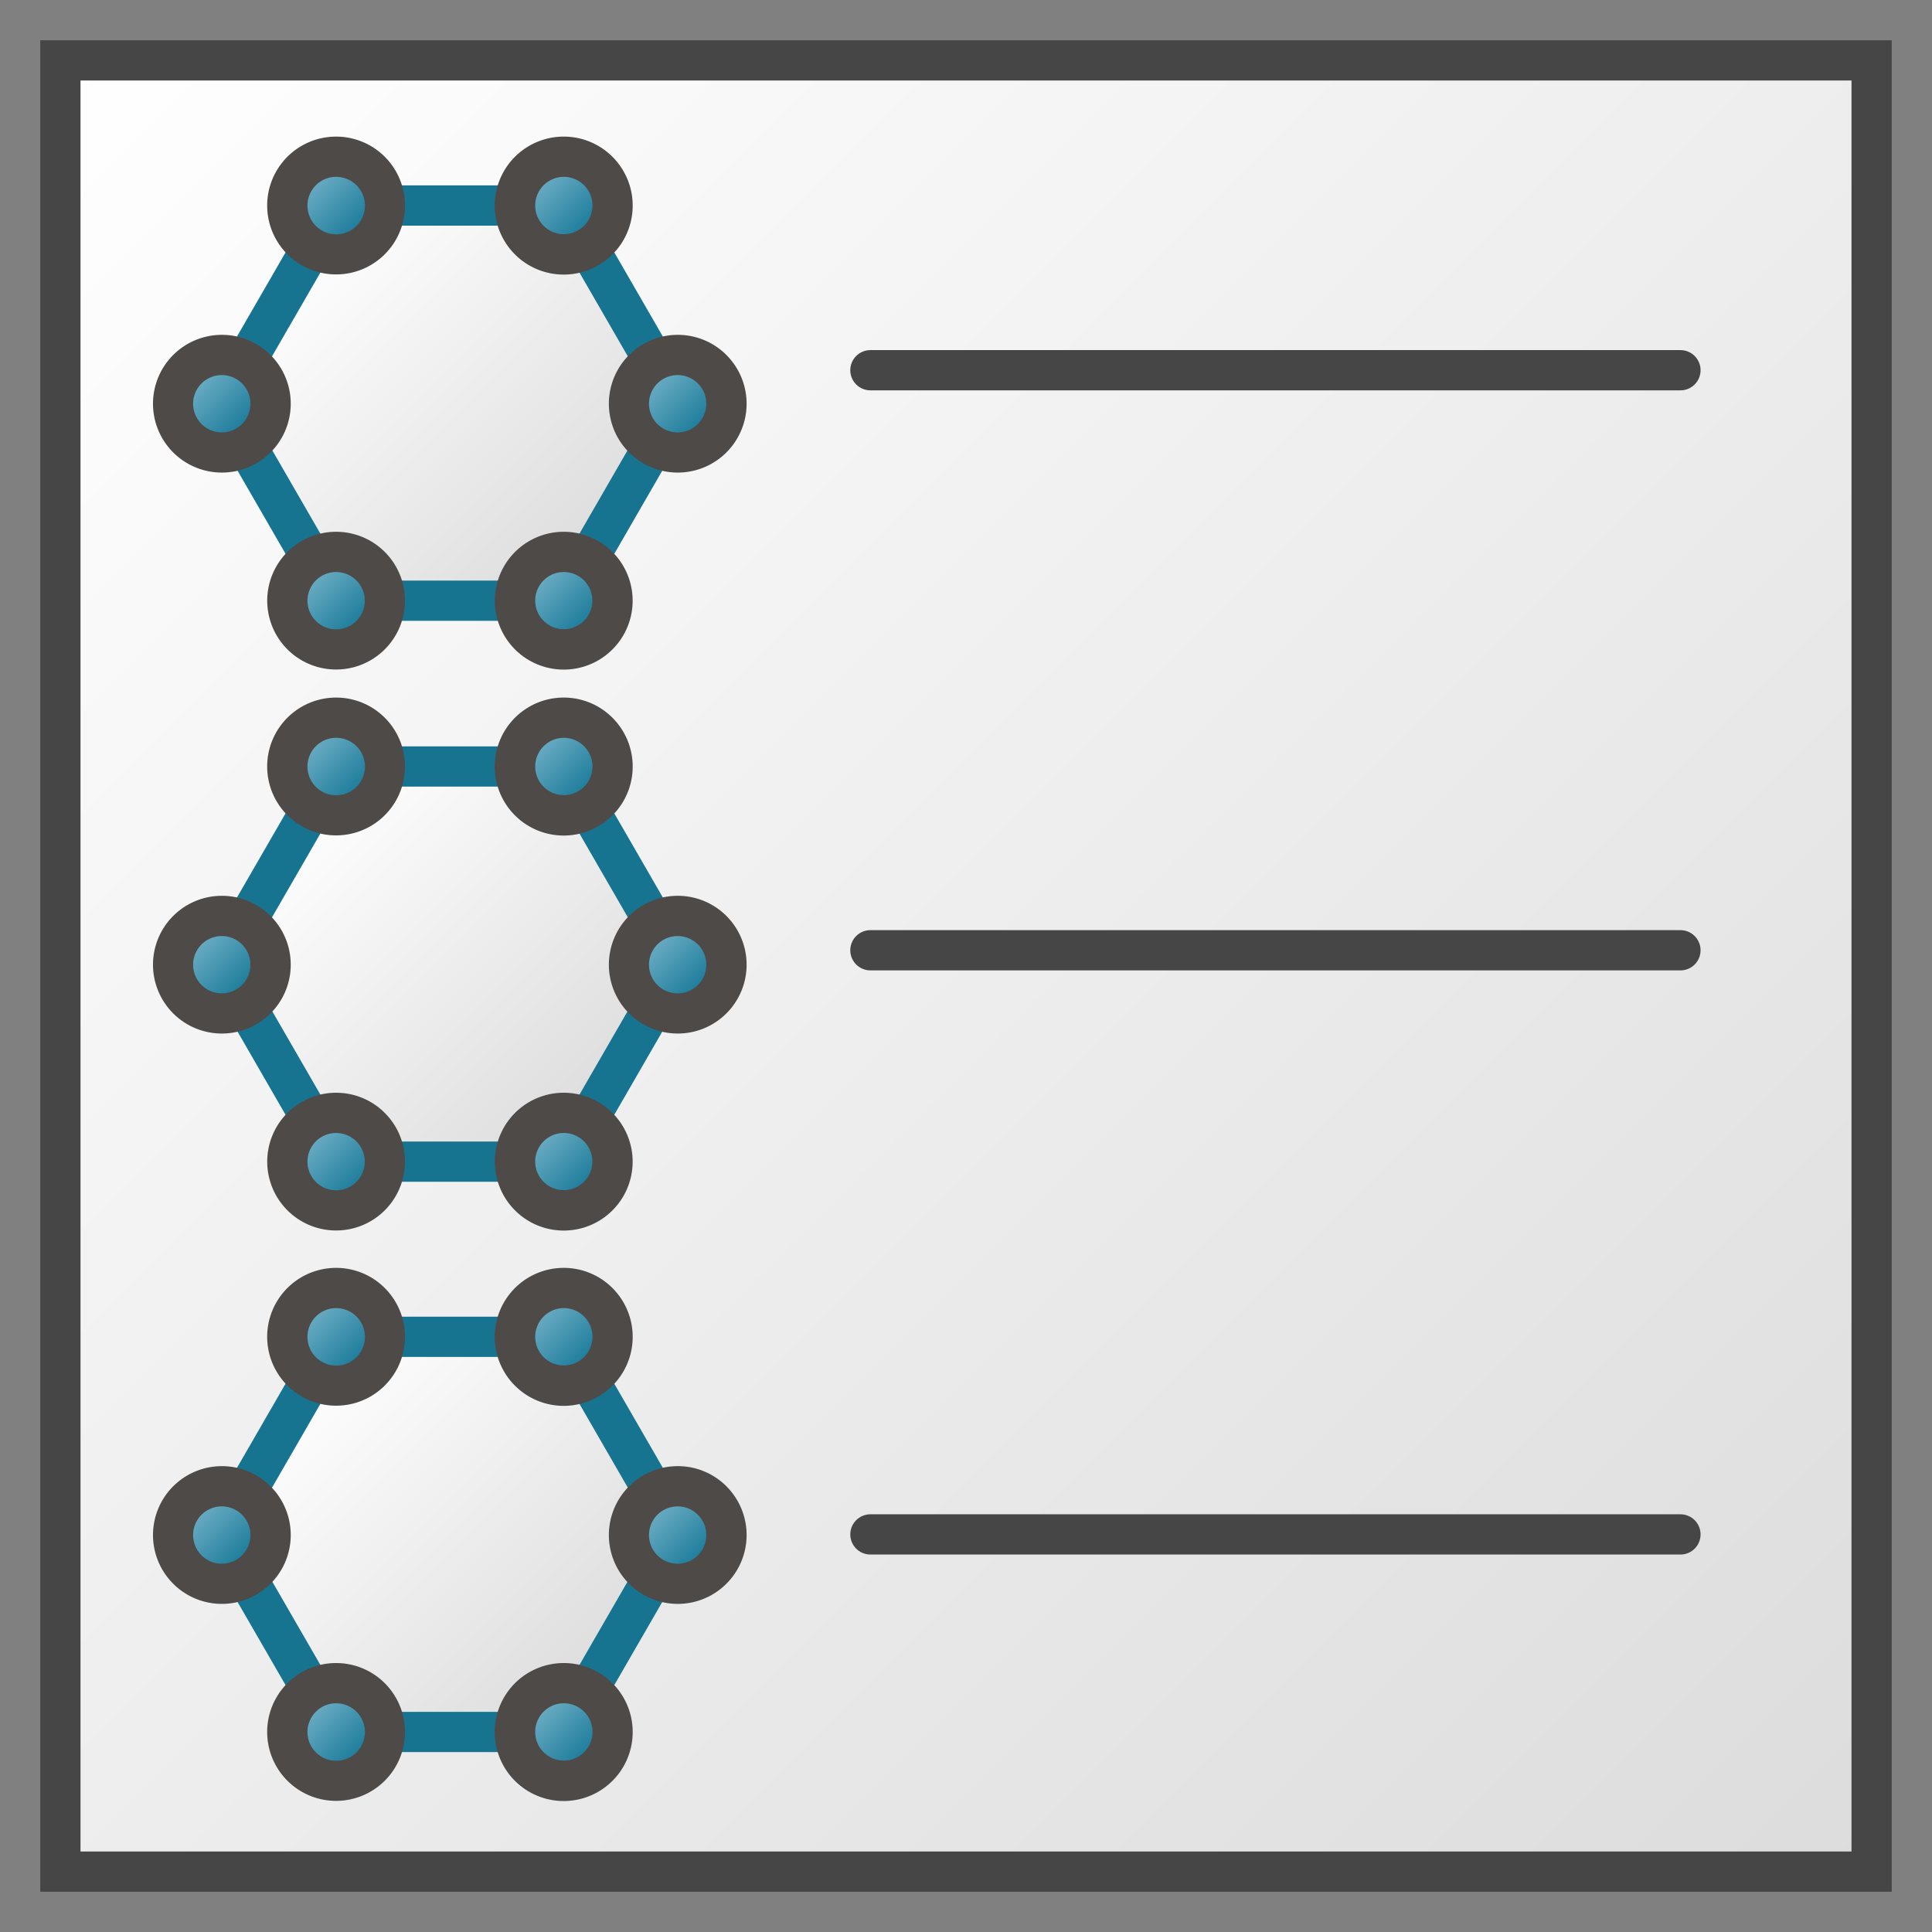 <svg id="Image" xmlns="http://www.w3.org/2000/svg" xmlns:xlink="http://www.w3.org/1999/xlink" viewBox="0 0 48 48">
  <rect x="0" y="0" width="48" height="48" fill="#808080" stroke="none"/>
  <defs>
    <linearGradient id="Siemens_-_Light_gray" data-name="Siemens - Light gray" x1="1.5" y1="1.5" x2="46.5" y2="46.5" gradientUnits="userSpaceOnUse">
      <stop offset="0" stop-color="#fff"/>
      <stop offset="1" stop-color="#dcdcdc"/>
    </linearGradient>
    <linearGradient id="Siemens_-_Light_gray-2" x1="7.307" y1="6.144" x2="15.05" y2="13.886" xlink:href="#Siemens_-_Light_gray"/>
    <linearGradient id="New_Gradient_Swatch_1" data-name="New Gradient Swatch 1" x1="4.653" y1="9.173" x2="6.368" y2="10.889" gradientUnits="userSpaceOnUse">
      <stop offset="0" stop-color="#7eb8cd"/>
      <stop offset="1" stop-color="#097091"/>
    </linearGradient>
    <linearGradient id="New_Gradient_Swatch_1-2" x1="15.979" y1="9.173" x2="17.694" y2="10.889" xlink:href="#New_Gradient_Swatch_1"/>
    <linearGradient id="New_Gradient_Swatch_1-3" x1="13.148" y1="14.067" x2="14.862" y2="15.781" xlink:href="#New_Gradient_Swatch_1"/>
    <linearGradient id="New_Gradient_Swatch_1-4" x1="7.492" y1="14.067" x2="9.206" y2="15.781" xlink:href="#New_Gradient_Swatch_1"/>
    <linearGradient id="New_Gradient_Swatch_1-5" x1="13.148" y1="4.249" x2="14.862" y2="5.963" xlink:href="#New_Gradient_Swatch_1"/>
    <linearGradient id="New_Gradient_Swatch_1-6" x1="7.492" y1="4.249" x2="9.206" y2="5.963" xlink:href="#New_Gradient_Swatch_1"/>
    <linearGradient id="Siemens_-_Light_gray-3" x1="7.307" y1="20.081" x2="15.05" y2="27.823" xlink:href="#Siemens_-_Light_gray"/>
    <linearGradient id="New_Gradient_Swatch_1-7" x1="4.653" y1="23.11" x2="6.368" y2="24.825" xlink:href="#New_Gradient_Swatch_1"/>
    <linearGradient id="New_Gradient_Swatch_1-8" x1="15.979" y1="23.11" x2="17.694" y2="24.825" xlink:href="#New_Gradient_Swatch_1"/>
    <linearGradient id="New_Gradient_Swatch_1-9" x1="13.148" y1="28.004" x2="14.862" y2="29.718" xlink:href="#New_Gradient_Swatch_1"/>
    <linearGradient id="New_Gradient_Swatch_1-10" x1="7.492" y1="28.004" x2="9.206" y2="29.718" xlink:href="#New_Gradient_Swatch_1"/>
    <linearGradient id="New_Gradient_Swatch_1-11" x1="13.148" y1="18.186" x2="14.862" y2="19.9" xlink:href="#New_Gradient_Swatch_1"/>
    <linearGradient id="New_Gradient_Swatch_1-12" x1="7.492" y1="18.186" x2="9.206" y2="19.9" xlink:href="#New_Gradient_Swatch_1"/>
    <linearGradient id="Siemens_-_Light_gray-4" x1="7.307" y1="34.25" x2="15.05" y2="41.993" xlink:href="#Siemens_-_Light_gray"/>
    <linearGradient id="New_Gradient_Swatch_1-13" x1="4.653" y1="37.28" x2="6.368" y2="38.995" xlink:href="#New_Gradient_Swatch_1"/>
    <linearGradient id="New_Gradient_Swatch_1-14" x1="15.979" y1="37.28" x2="17.694" y2="38.995" xlink:href="#New_Gradient_Swatch_1"/>
    <linearGradient id="New_Gradient_Swatch_1-15" x1="13.148" y1="42.174" x2="14.862" y2="43.888" xlink:href="#New_Gradient_Swatch_1"/>
    <linearGradient id="New_Gradient_Swatch_1-16" x1="7.492" y1="42.174" x2="9.206" y2="43.888" xlink:href="#New_Gradient_Swatch_1"/>
    <linearGradient id="New_Gradient_Swatch_1-17" x1="13.148" y1="32.356" x2="14.862" y2="34.07" xlink:href="#New_Gradient_Swatch_1"/>
    <linearGradient id="New_Gradient_Swatch_1-18" x1="7.492" y1="32.356" x2="9.206" y2="34.07" xlink:href="#New_Gradient_Swatch_1"/>
  </defs>
  <g>
    <rect x="1.5" y="1.5" width="45" height="45" stroke="#464646" stroke-miterlimit="10" fill="url(#Siemens_-_Light_gray)"/>
    <line x1="21.625" y1="9.198" x2="41.75" y2="9.198" fill="none" stroke="#464646" stroke-linecap="round" stroke-linejoin="round"/>
    <line x1="21.625" y1="23.609" x2="41.75" y2="23.609" fill="none" stroke="#464646" stroke-linecap="round" stroke-linejoin="round"/>
    <line x1="21.625" y1="38.122" x2="41.75" y2="38.122" fill="none" stroke="#464646" stroke-linecap="round" stroke-linejoin="round"/>
    <g>
      <polygon points="14.012 5.106 8.344 5.106 5.51 10.015 8.344 14.924 14.012 14.924 16.846 10.015 14.012 5.106" stroke="#177491" stroke-linejoin="round" fill="url(#Siemens_-_Light_gray-2)"/>
      <g>
        <path d="M5.51,11.243a1.209,1.209,0,1,1,.858-.354A1.209,1.209,0,0,1,5.51,11.243Z" fill="url(#New_Gradient_Swatch_1)"/>
        <path d="M5.51,9.319a.712.712,0,1,1,0,1.424.712.712,0,1,1,0-1.424m0-1a1.711,1.711,0,1,0,1.211.5,1.71,1.71,0,0,0-1.211-.5Z" fill="#4e4a48"/>
      </g>
      <g>
        <path d="M16.836,11.243a1.209,1.209,0,1,1,.858-.354A1.209,1.209,0,0,1,16.836,11.243Z" fill="url(#New_Gradient_Swatch_1-2)"/>
        <path d="M16.836,9.319a.712.712,0,1,1,0,1.424.712.712,0,1,1,0-1.424m0-1a1.711,1.711,0,1,0,1.211.5,1.708,1.708,0,0,0-1.211-.5Z" fill="#4e4a48"/>
      </g>
      <g>
        <path d="M14,16.136a1.21,1.21,0,1,1,.858-.355A1.2,1.2,0,0,1,14,16.136Z" fill="url(#New_Gradient_Swatch_1-3)"/>
        <path d="M14.005,14.212a.71.71,0,1,1-.5.208.707.707,0,0,1,.5-.208m0-1a1.712,1.712,0,1,0,1.21.5,1.706,1.706,0,0,0-1.21-.5Z" fill="#4e4a48"/>
      </g>
      <g>
        <path d="M8.348,16.136a1.212,1.212,0,1,1,.857-.355A1.2,1.2,0,0,1,8.348,16.136Z" fill="url(#New_Gradient_Swatch_1-4)"/>
        <path d="M8.348,14.212a.712.712,0,1,1-.5.208.71.71,0,0,1,.5-.208m0-1a1.711,1.711,0,1,0,1.211.5,1.706,1.706,0,0,0-1.211-.5Z" fill="#4e4a48"/>
      </g>
      <g>
        <path d="M14,6.318a1.209,1.209,0,1,1,.858-.354A1.2,1.2,0,0,1,14,6.318Z" fill="url(#New_Gradient_Swatch_1-5)"/>
        <path d="M14.005,4.394a.712.712,0,1,1-.5,1.216.713.713,0,0,1,.5-1.216m0-1a1.714,1.714,0,1,0,1.21.5,1.707,1.707,0,0,0-1.21-.5Z" fill="#4e4a48"/>
      </g>
      <g>
        <path d="M8.348,6.318a1.21,1.21,0,1,1,.857-.354A1.2,1.2,0,0,1,8.348,6.318Z" fill="url(#New_Gradient_Swatch_1-6)"/>
        <path d="M8.348,4.394a.714.714,0,1,1-.5.209.706.706,0,0,1,.5-.209m0-1a1.712,1.712,0,1,0,1.211.5,1.707,1.707,0,0,0-1.211-.5Z" fill="#4e4a48"/>
      </g>
    </g>
    <g>
      <polygon points="14.012 19.043 8.344 19.043 5.51 23.952 8.344 28.861 14.012 28.861 16.846 23.952 14.012 19.043" stroke="#177491" stroke-linejoin="round" fill="url(#Siemens_-_Light_gray-3)"/>
      <g>
        <path d="M5.51,25.18a1.209,1.209,0,1,1,.858-.354A1.209,1.209,0,0,1,5.51,25.18Z" fill="url(#New_Gradient_Swatch_1-7)"/>
        <path d="M5.51,23.256a.712.712,0,1,1,0,1.424.712.712,0,1,1,0-1.424m0-1a1.711,1.711,0,1,0,1.211.5,1.71,1.71,0,0,0-1.211-.5Z" fill="#4e4a48"/>
      </g>
      <g>
        <path d="M16.836,25.18a1.209,1.209,0,1,1,.858-.354A1.209,1.209,0,0,1,16.836,25.18Z" fill="url(#New_Gradient_Swatch_1-8)"/>
        <path d="M16.836,23.256a.712.712,0,1,1,0,1.424.712.712,0,1,1,0-1.424m0-1a1.711,1.711,0,1,0,1.211.5,1.708,1.708,0,0,0-1.211-.5Z" fill="#4e4a48"/>
      </g>
      <g>
        <path d="M14,30.073a1.21,1.21,0,1,1,.858-.355A1.2,1.2,0,0,1,14,30.073Z" fill="url(#New_Gradient_Swatch_1-9)"/>
        <path d="M14.005,28.149a.71.71,0,1,1-.5.208.707.707,0,0,1,.5-.208m0-1a1.712,1.712,0,1,0,1.21.5,1.706,1.706,0,0,0-1.21-.5Z" fill="#4e4a48"/>
      </g>
      <g>
        <path d="M8.348,30.073a1.212,1.212,0,1,1,.857-.355A1.2,1.2,0,0,1,8.348,30.073Z" fill="url(#New_Gradient_Swatch_1-10)"/>
        <path d="M8.348,28.149a.712.712,0,1,1-.5.208.71.71,0,0,1,.5-.208m0-1a1.711,1.711,0,1,0,1.211.5,1.706,1.706,0,0,0-1.211-.5Z" fill="#4e4a48"/>
      </g>
      <g>
        <path d="M14,20.255a1.209,1.209,0,1,1,.858-.354A1.2,1.2,0,0,1,14,20.255Z" fill="url(#New_Gradient_Swatch_1-11)"/>
        <path d="M14.005,18.331a.712.712,0,1,1-.5,1.216.713.713,0,0,1,.5-1.216m0-1a1.714,1.714,0,1,0,1.21.5,1.707,1.707,0,0,0-1.21-.5Z" fill="#4e4a48"/>
      </g>
      <g>
        <path d="M8.348,20.255a1.21,1.21,0,1,1,.857-.354A1.2,1.2,0,0,1,8.348,20.255Z" fill="url(#New_Gradient_Swatch_1-12)"/>
        <path d="M8.348,18.331a.714.714,0,1,1-.5.209.706.706,0,0,1,.5-.209m0-1a1.712,1.712,0,1,0,1.211.5,1.707,1.707,0,0,0-1.211-.5Z" fill="#4e4a48"/>
      </g>
    </g>
    <g>
      <polygon points="14.012 33.213 8.344 33.213 5.51 38.122 8.344 43.03 14.012 43.03 16.846 38.122 14.012 33.213" stroke="#177491" stroke-linejoin="round" fill="url(#Siemens_-_Light_gray-4)"/>
      <g>
        <path d="M5.51,39.35A1.209,1.209,0,1,1,6.368,39,1.209,1.209,0,0,1,5.51,39.35Z" fill="url(#New_Gradient_Swatch_1-13)"/>
        <path d="M5.51,37.426a.712.712,0,1,1,0,1.424.712.712,0,1,1,0-1.424m0-1a1.711,1.711,0,1,0,1.211.5,1.706,1.706,0,0,0-1.211-.5Z" fill="#4e4a48"/>
      </g>
      <g>
        <path d="M16.836,39.35A1.209,1.209,0,1,1,17.694,39,1.209,1.209,0,0,1,16.836,39.35Z" fill="url(#New_Gradient_Swatch_1-14)"/>
        <path d="M16.836,37.426a.712.712,0,1,1,0,1.424.712.712,0,1,1,0-1.424m0-1a1.711,1.711,0,1,0,1.211.5,1.7,1.7,0,0,0-1.211-.5Z" fill="#4e4a48"/>
      </g>
      <g>
        <path d="M14,44.243a1.21,1.21,0,1,1,.858-.355A1.2,1.2,0,0,1,14,44.243Z" fill="url(#New_Gradient_Swatch_1-15)"/>
        <path d="M14.005,42.318a.712.712,0,1,1-.5.209.7.7,0,0,1,.5-.209m0-1a1.714,1.714,0,1,0,1.21.5,1.707,1.707,0,0,0-1.21-.5Z" fill="#4e4a48"/>
      </g>
      <g>
        <path d="M8.348,44.243a1.212,1.212,0,1,1,.857-.355A1.2,1.2,0,0,1,8.348,44.243Z" fill="url(#New_Gradient_Swatch_1-16)"/>
        <path d="M8.348,42.318a.714.714,0,1,1-.5.209.706.706,0,0,1,.5-.209m0-1a1.712,1.712,0,1,0,1.211.5,1.707,1.707,0,0,0-1.211-.5Z" fill="#4e4a48"/>
      </g>
      <g>
        <path d="M14,34.425a1.209,1.209,0,1,1,.858-.354A1.2,1.2,0,0,1,14,34.425Z" fill="url(#New_Gradient_Swatch_1-17)"/>
        <path d="M14.005,32.5a.712.712,0,1,1-.5,1.216.713.713,0,0,1,.5-1.216m0-1a1.714,1.714,0,1,0,1.21.5,1.707,1.707,0,0,0-1.21-.5Z" fill="#4e4a48"/>
      </g>
      <g>
        <path d="M8.348,34.425a1.21,1.21,0,1,1,.857-.354A1.2,1.2,0,0,1,8.348,34.425Z" fill="url(#New_Gradient_Swatch_1-18)"/>
        <path d="M8.348,32.5a.714.714,0,1,1-.5.209.706.706,0,0,1,.5-.209m0-1a1.712,1.712,0,1,0,1.211.5,1.707,1.707,0,0,0-1.211-.5Z" fill="#4e4a48"/>
      </g>
    </g>
  </g>
</svg>
